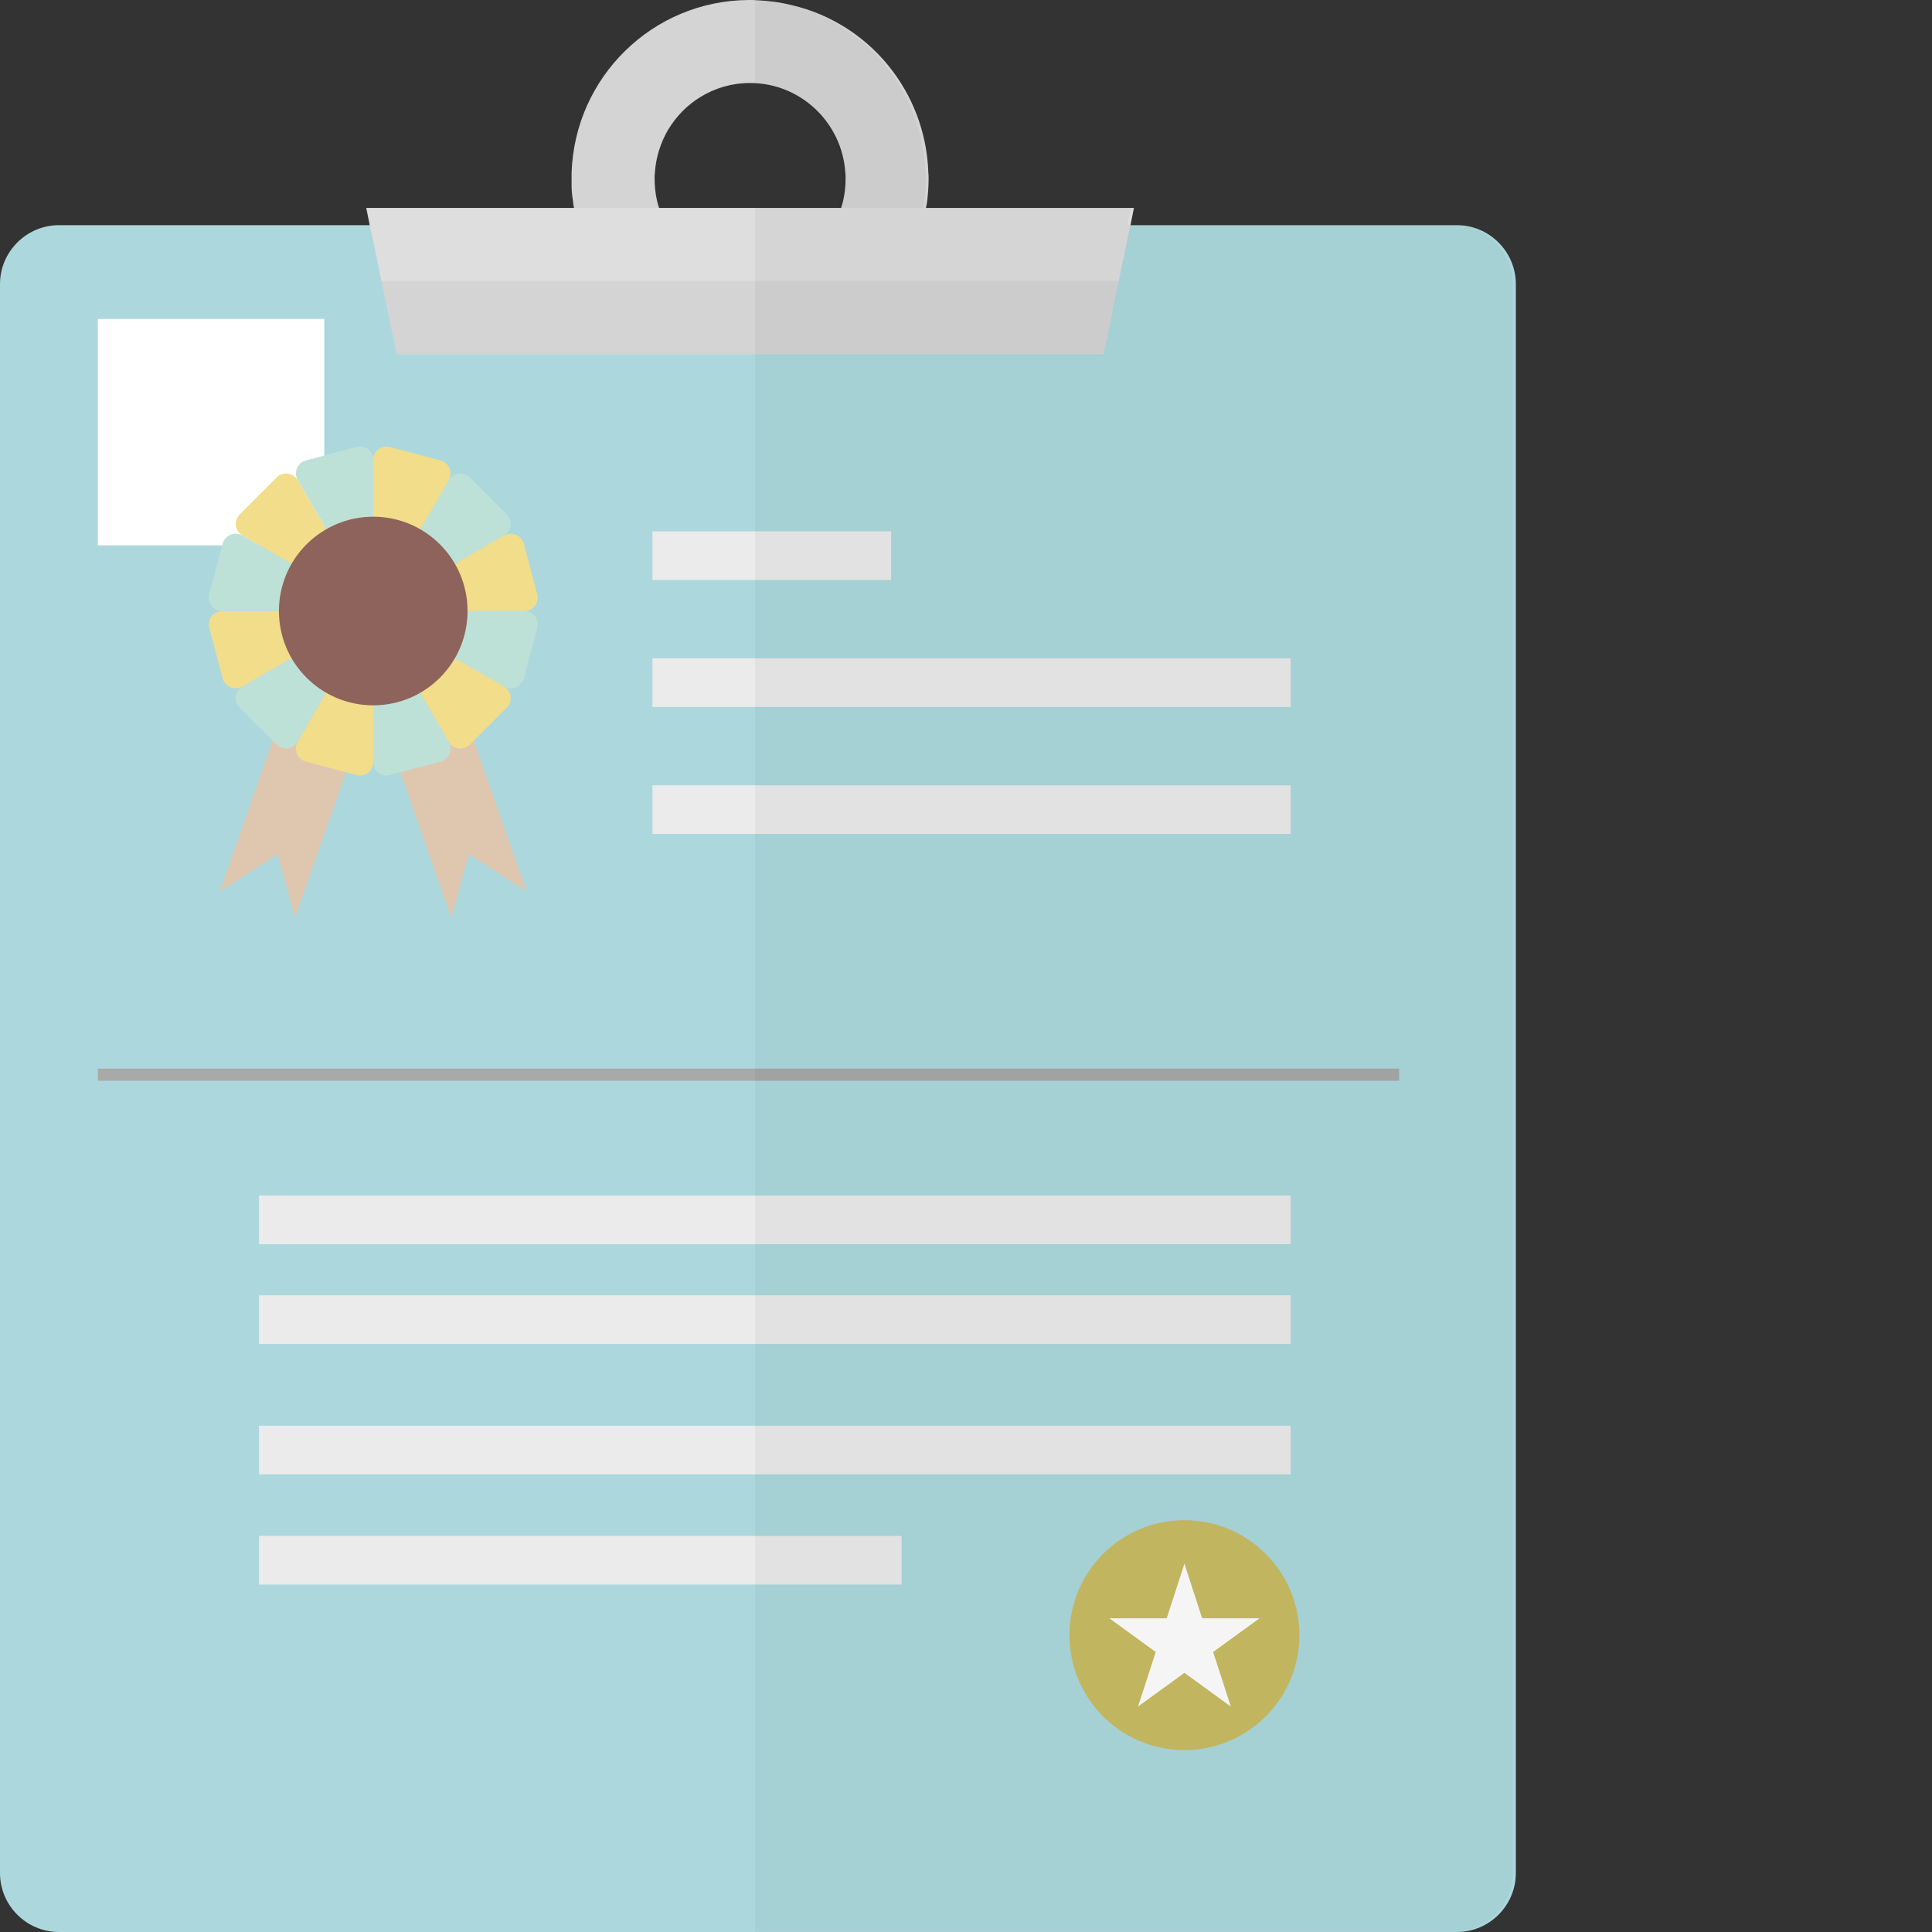 
<svg version="1.1" id="_x36_" xmlns="http://www.w3.org/2000/svg" xmlns:xlink="http://www.w3.org/1999/xlink" 
	 viewBox="0 0 512 512"  xml:space="preserve">
<rect x="0" y="0" width="512" height="512" fill="#333333" stroke="none"/>
<g>
	<g>
		<path style="fill:#ACD8DD;" d="M401.713,75.282v421.113c0,8.576-7.029,15.605-15.604,15.605H15.605C7.029,512,0,504.971,0,496.395
			V75.282c0-8.576,7.029-15.605,15.605-15.605h370.504C394.684,59.677,401.713,66.706,401.713,75.282z"/>
		<rect x="25.926" y="84.52" style="fill:#FFFFFF;" width="60" height="60"/>
		<g>
			<g>
				<path style="fill:#D4D4D4;" d="M246.019,45.759C245.316,24.18,230.273,6.186,209.96,1.406c-3.023-0.773-6.116-1.195-9.349-1.336
					C199.978,0,199.416,0,198.783,0h-0.351c-25.516,0.141-46.111,20.455-46.954,45.759v3.444c0,1.406,0.14,2.671,0.351,3.936
					c0.07,0.703,0.141,1.335,0.281,1.968c0.141,1.195,0.422,2.32,0.703,3.444c0.07,0.422,0.14,0.773,0.281,1.124
					c0.703,2.671,1.687,5.272,2.812,7.732c1.195,2.46,2.53,4.85,4.076,7.029c1.898,2.671,4.077,5.131,6.467,7.381
					c0.984,0.984,2.038,1.898,3.163,2.671c2.179,1.757,4.428,3.234,6.889,4.569h44.564c2.46-1.335,4.71-2.812,6.889-4.569
					c1.124-0.773,2.179-1.687,3.163-2.671c2.39-2.249,4.569-4.709,6.397-7.381c1.617-2.179,2.952-4.569,4.147-7.029
					c1.125-2.461,2.109-5.061,2.741-7.732c0.422-1.476,0.773-3.022,0.984-4.569c0.141-0.633,0.281-1.265,0.351-1.968
					c0.211-1.898,0.351-3.866,0.351-5.834C246.089,46.814,246.089,46.252,246.019,45.759z M220.784,59.677
					c-1.687,3.023-3.936,5.694-6.678,7.732c-4.217,3.233-9.56,5.201-15.323,5.201c-5.764,0-11.106-1.968-15.323-5.201
					c-2.741-2.039-5.061-4.709-6.678-7.732c-0.914-1.405-1.546-2.952-2.109-4.569c-0.211-0.633-0.422-1.265-0.562-1.968
					c-0.422-1.828-0.632-3.866-0.632-5.834c0-0.492,0-1.125,0.07-1.547c0.282-4.147,1.547-8.013,3.515-11.387
					c0.07-0.07,0.07-0.141,0.141-0.211c2.109-3.444,4.991-6.396,8.505-8.505c3.796-2.32,8.224-3.655,13.074-3.655
					c13.425,0,24.391,10.544,25.235,23.758c0.07,0.422,0.07,1.055,0.07,1.547c0,1.968-0.211,4.006-0.632,5.834
					c-0.141,0.703-0.351,1.335-0.562,1.968C222.33,56.725,221.628,58.271,220.784,59.677z"/>
			</g>
			<g>
				<polygon style="fill:#D4D4D4;" points="300.494,55.108 299.581,59.677 299.159,61.716 296.488,74.438 294.449,84.49 
					292.481,93.909 105.085,93.909 104.945,92.995 104.593,91.238 103.75,87.372 103.188,84.49 101.078,74.438 98.407,61.716 
					97.986,59.677 97.072,55.108 				"/>
				<path style="opacity:0.23;fill:#FFFFFF;" d="M97.072,55.108l0.913,4.569l0.422,2.039h0.07l2.601,12.723h195.409l2.601-12.723
					h0.07l0.422-2.039l0.913-4.569H97.072z"/>
			</g>
		</g>
		<g>
			<circle style="fill:#C9BC63;" cx="313.886" cy="433.33" r="30.459"/>
			<polygon style="fill:#FFFFFF;" points="313.886,414.403 318.584,428.862 333.787,428.862 321.488,437.798 326.185,452.257 
				313.886,443.321 301.587,452.257 306.285,437.798 293.985,428.862 309.188,428.862 			"/>
		</g>
		<rect x="172.901" y="140.82" style="fill:#EBEBEB;" width="63.262" height="12.887"/>
		<rect x="172.901" y="174.467" style="fill:#EBEBEB;" width="169.138" height="12.887"/>
		<rect x="172.901" y="208.113" style="fill:#EBEBEB;" width="169.138" height="12.887"/>
		<g>
			<rect x="68.636" y="316.833" style="fill:#EBEBEB;" width="273.403" height="12.887"/>
			<rect x="68.636" y="343.27" style="fill:#EBEBEB;" width="273.403" height="12.887"/>
			<rect x="68.636" y="377.829" style="fill:#EBEBEB;" width="273.403" height="12.887"/>
			<rect x="68.636" y="407.04" style="fill:#EBEBEB;" width="170.309" height="12.887"/>
		</g>
		<rect x="25.926" y="283.187" style="fill:#A9A9A8;" width="344.865" height="3.222"/>
		<g>
			<g>
				<polygon style="fill:#DFC7AF;" points="78.211,243.234 73.605,226.368 58.266,236.25 77.438,181.497 97.382,188.481 				"/>
				<polygon style="fill:#DFC7AF;" points="119.613,243.234 124.218,226.368 139.557,236.25 120.385,181.497 100.441,188.481 				
					"/>
			</g>
			<g>
				<g>
					<polygon style="fill:#BEE1D7;" points="98.912,161.926 98.912,161.926 98.912,161.926 					"/>
					<polygon style="fill:#BEE1D7;" points="98.912,161.926 98.912,161.926 98.912,161.926 					"/>
					<path style="fill:#BEE1D7;" d="M98.912,161.926c0,0,1.624-0.938,3.61-2.084l30.96-17.875c1.985-1.146,2.465-3.57,1.067-5.387
						l-10.291-10.291c-1.816-1.399-4.24-0.919-5.387,1.067l-17.875,30.961C99.85,160.302,98.912,161.926,98.912,161.926z"/>
					<path style="fill:#F2DD8B;" d="M138.864,161.926c2.293,0,3.907-1.857,3.589-4.128l-3.733-14.078
						c-0.895-2.11-3.252-2.899-5.238-1.753l-30.96,17.875c-1.986,1.146-1.734,2.084,0.558,2.084H138.864z"/>
					<path style="fill:#BEE1D7;" d="M98.912,161.926c0,0,1.624,0.938,3.61,2.084l30.961,17.875c1.985,1.146,4.342,0.357,5.238-1.753
						l3.733-14.078c0.319-2.27-1.296-4.128-3.589-4.128H103.08C100.787,161.926,98.912,161.926,98.912,161.926L98.912,161.926z"/>
					<path style="fill:#BEE1D7;" d="M98.912,161.926L98.912,161.926L98.912,161.926z"/>
					<polygon style="fill:#BEE1D7;" points="98.912,161.926 98.912,161.926 98.912,161.926 					"/>
					<path style="fill:#BEE1D7;" d="M98.912,161.926L98.912,161.926L98.912,161.926z"/>
					<polygon style="fill:#BEE1D7;" points="98.912,161.926 98.912,161.926 98.912,161.926 					"/>
					<path style="fill:#F2DD8B;" d="M95.302,164.01c1.985-1.146,3.61-2.084,3.61-2.084s-1.876,0-4.168,0H58.959
						c-2.292,0-3.907,1.857-3.588,4.128l3.733,14.078c0.895,2.111,3.252,2.9,5.238,1.753L95.302,164.01z"/>
					<path style="fill:#F2DD8B;" d="M98.912,166.095c0-2.293-0.938-2.544-2.084-0.559l-17.875,30.961
						c-1.146,1.985-0.357,4.342,1.753,5.238l14.078,3.733c2.27,0.319,4.128-1.296,4.128-3.589V166.095z"/>
					<path style="fill:#BEE1D7;" d="M64.341,181.886c-1.985,1.146-2.465,3.57-1.067,5.387l10.291,10.291
						c1.816,1.399,4.241,0.919,5.387-1.067l17.875-30.961c1.146-1.985,0.46-2.672-1.526-1.526L64.341,181.886z"/>
					<path style="fill:#BEE1D7;" d="M100.996,165.536c-1.146-1.985-2.084-1.734-2.084,0.559v35.784c0,2.293,1.857,3.907,4.128,3.589
						l14.078-3.733c2.11-0.895,2.899-3.252,1.753-5.238L100.996,165.536z"/>
					<path style="fill:#F2DD8B;" d="M118.871,127.356c1.146-1.985,0.357-4.342-1.753-5.238l-14.078-3.733
						c-2.27-0.319-4.128,1.296-4.128,3.589v35.784c0,2.293,0.938,2.544,2.084,0.559L118.871,127.356z"/>
					<path style="fill:#F2DD8B;" d="M134.549,187.272c1.399-1.816,0.919-4.24-1.067-5.387l-30.961-17.875
						c-1.985-1.146-2.672-0.46-1.526,1.526l17.875,30.961c1.146,1.985,3.57,2.465,5.387,1.067L134.549,187.272z"/>
					<path style="fill:#BEE1D7;" d="M98.912,121.974c0-2.293-1.857-3.907-4.128-3.589l-14.078,3.733
						c-2.111,0.895-2.9,3.252-1.753,5.238l17.875,30.961c1.146,1.985,2.084,1.734,2.084-0.559V121.974z"/>
					<path style="fill:#F2DD8B;" d="M98.912,161.926c0,0-0.938-1.624-2.084-3.61l-17.875-30.961
						c-1.146-1.985-3.57-2.465-5.387-1.067L63.275,136.58c-1.399,1.816-0.919,4.24,1.067,5.387l30.96,17.875
						C97.287,160.988,98.912,161.926,98.912,161.926z"/>
					<path style="fill:#BEE1D7;" d="M64.341,141.967c-1.985-1.146-4.342-0.357-5.238,1.753l-3.733,14.078
						c-0.319,2.27,1.296,4.128,3.588,4.128h35.784c2.293,0,2.544-0.938,0.558-2.084L64.341,141.967z"/>
				</g>
				<g>
					<circle style="fill:#8E635B;" cx="98.912" cy="161.926" r="24.993"/>
				</g>
			</g>
		</g>
	</g>
	<path style="opacity:0.04;fill:#040000;" d="M385.318,59.631H298.79l0.913-4.569h-55.108c0.141-0.633,0.281-1.265,0.351-1.968
		c0.211-1.898,0.351-3.866,0.351-5.834c0-0.492,0-1.054-0.07-1.547C244.525,24.134,229.483,6.14,209.169,1.36
		c-2.945-0.753-5.961-1.162-9.103-1.313v22.111c12.449,1.034,22.362,11.04,23.161,23.556c0.07,0.422,0.07,1.054,0.07,1.547
		c0,1.968-0.211,4.006-0.632,5.834c-0.141,0.703-0.351,1.336-0.562,1.968h-22.036v456.892h185.252
		c8.575,0,15.604-7.029,15.604-15.605V75.236C400.922,66.66,393.893,59.631,385.318,59.631z"/>
</g>
</svg>